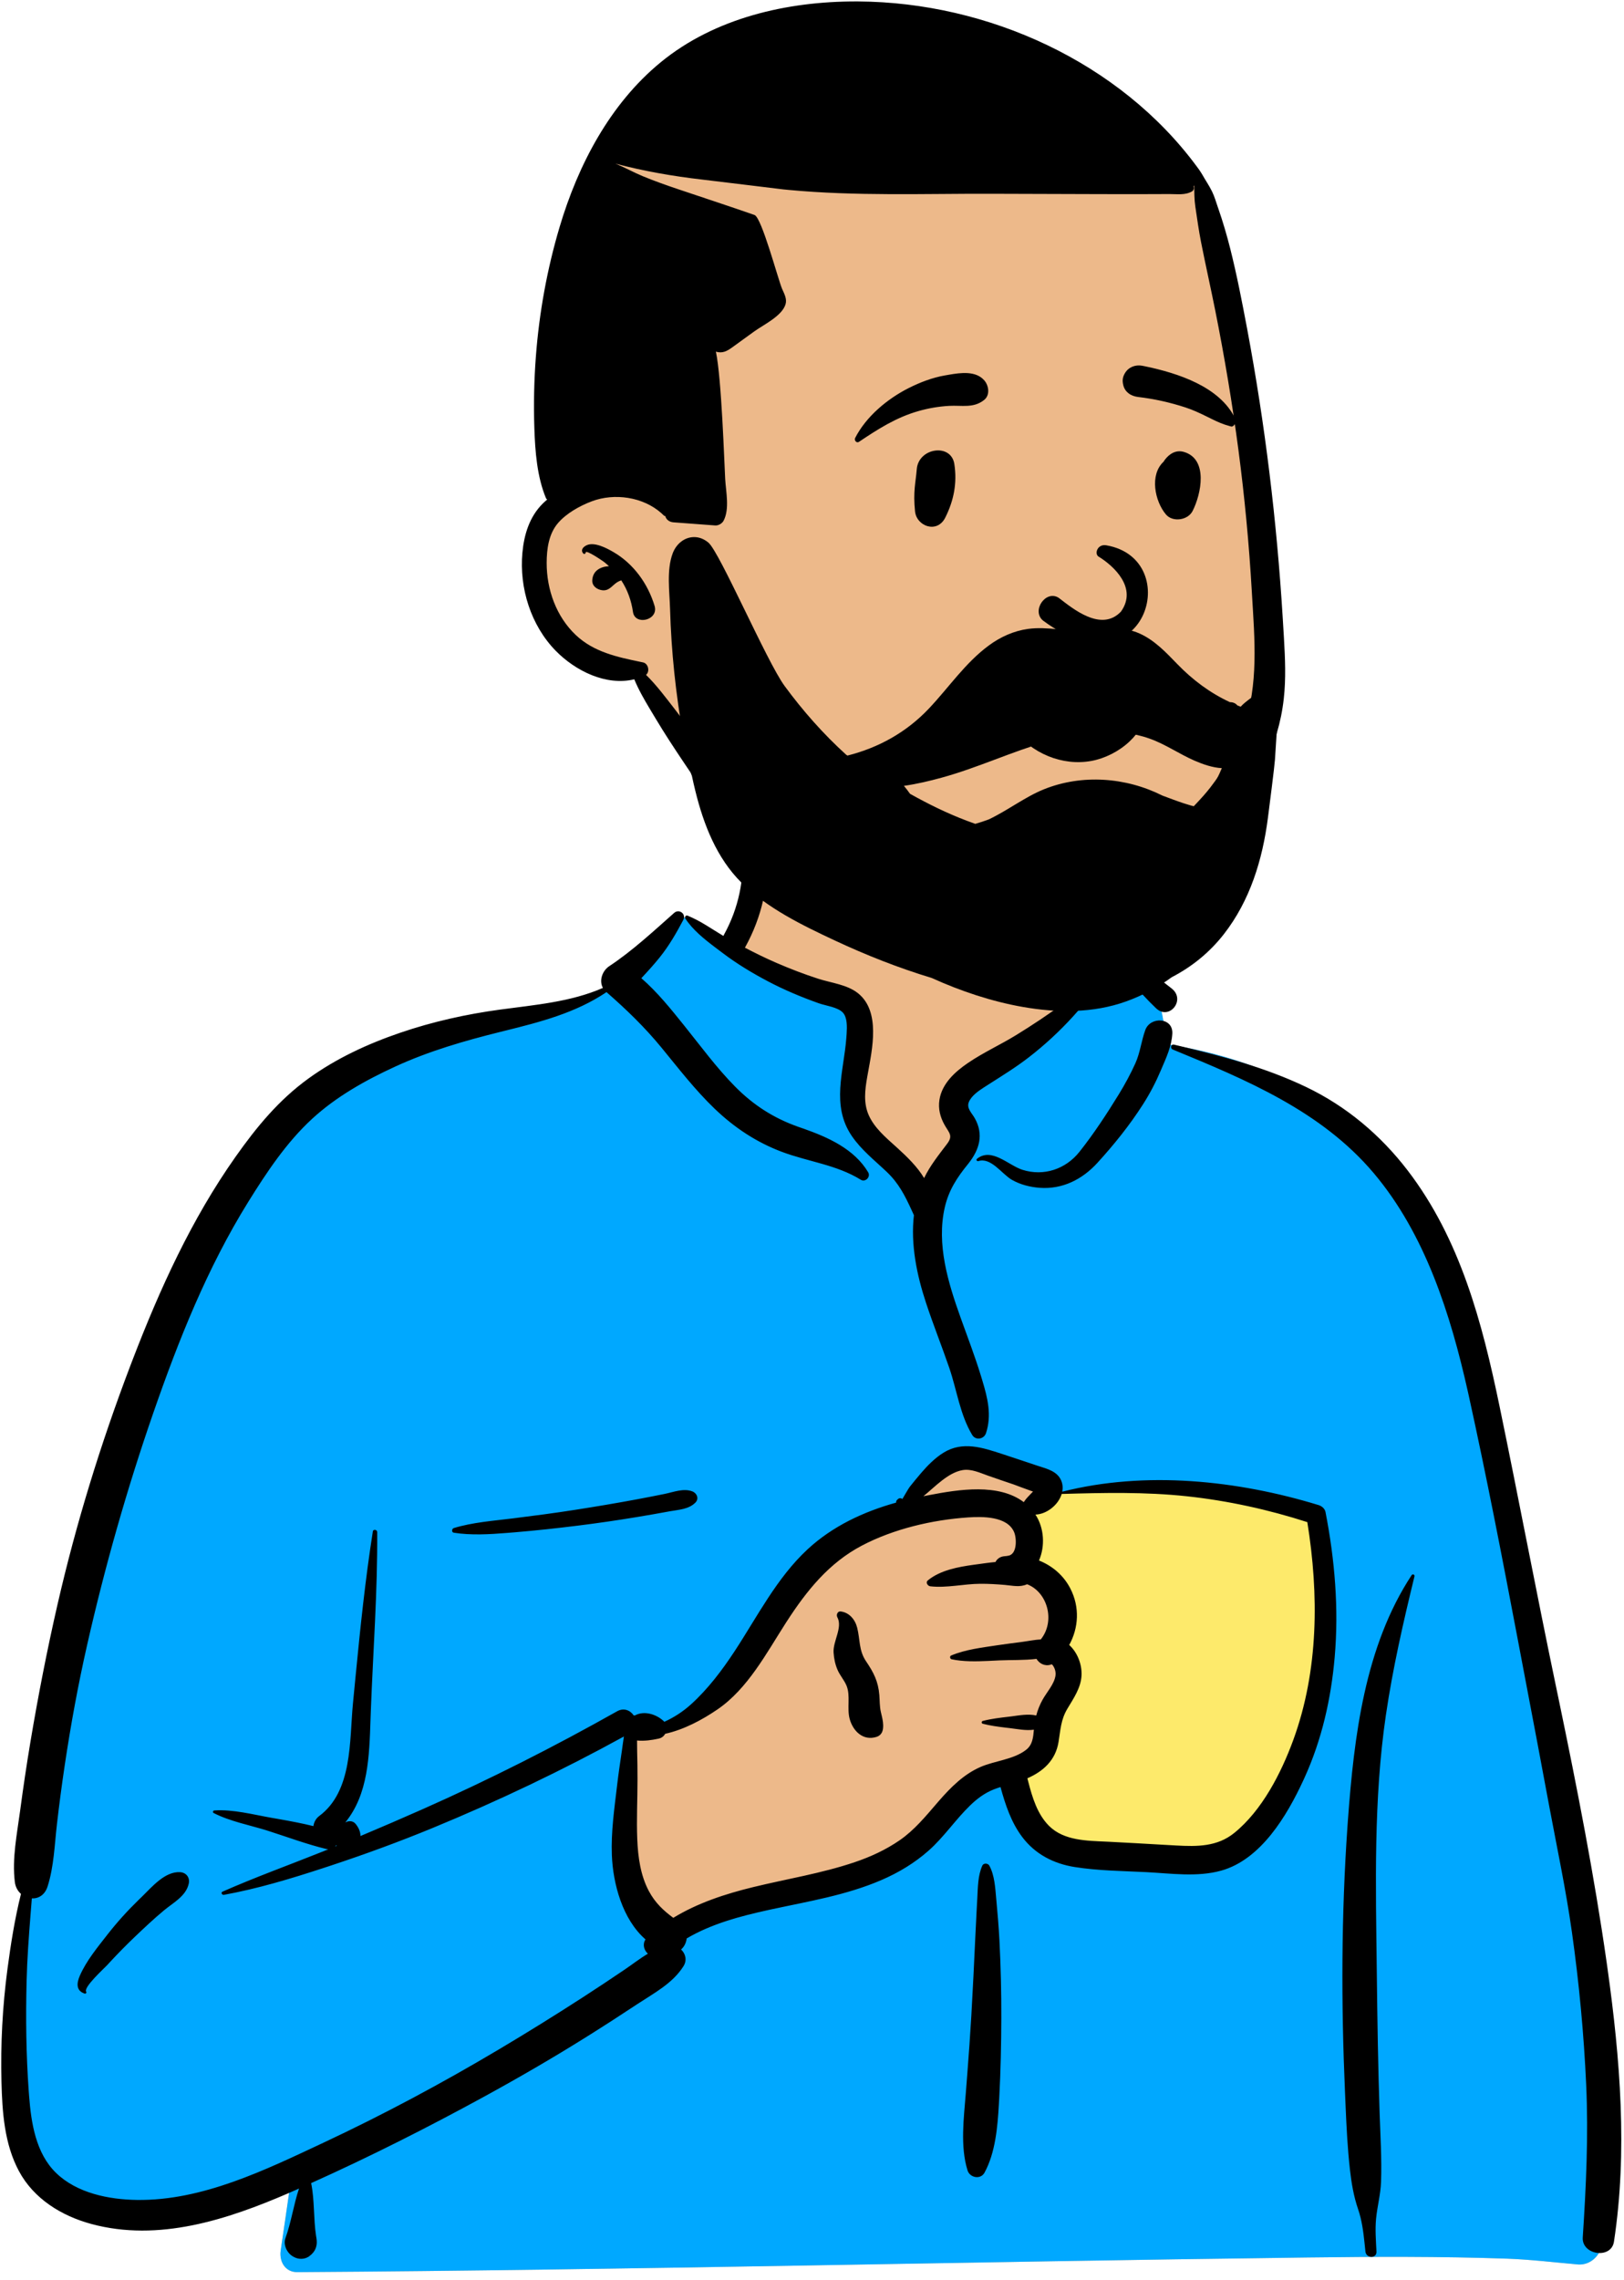 <?xml version="1.0" encoding="UTF-8"?>
<svg width="166px" height="233px" viewBox="0 0 166 233" version="1.1" xmlns="http://www.w3.org/2000/svg" xmlns:xlink="http://www.w3.org/1999/xlink">
    <!-- Generator: Sketch 60.1 (88133) - https://sketch.com -->
    <title>peep-51</title>
    <desc>Created with Sketch.</desc>
    <g id="Introduction" stroke="none" stroke-width="1" fill="none" fill-rule="evenodd">
        <g id="variations-busts" transform="translate(-1842, -485)">
            <g id="images" transform="translate(126, 110)">
                <g id="a-person/bust" transform="translate(1680, 324)">
                    <g id="body/Coffee" transform="translate(31.056, 135.053)" fill-rule="evenodd">
                        <rect id="☕️-Cup" fill="#FDEA6B" x="97.394" y="58.967" width="48.38" height="59.601"></rect>
                        <path d="M83.283,0.671 C88.498,-3.302 101.591,-5.089 107.157,-1.263 C112.655,2.578 113.254,8.79 115.816,14.504 C118.233,13.364 122.225,14.997 122.926,17.241 C123.795,18.299 123.834,21.272 124.433,22.695 C150.512,26.848 154.472,47.188 157.611,70.279 C161.763,93.712 171.19,117.093 167.098,141.205 C167.631,141.977 168.052,142.727 168.44,143.618 C169.372,145.203 168.172,147.448 166.293,147.361 C163.861,147.147 161.453,146.856 159.01,146.764 C152.237,146.529 145.458,146.557 138.682,146.643 L137.758,146.655 C103.61,147.081 69.464,147.919 35.315,148.141 C34.076,148.143 33.469,147.031 33.635,145.935 C33.968,143.727 34.277,141.519 34.6,139.31 C26.523,141.444 17.936,141.981 9.881,139.534 C9.318,138.96 11.194,139.271 11.492,139.184 C4.079,134.117 6.293,123.442 6.95,115.754 C11.033,89.409 12.472,60.26 28.247,37.779 C35.072,28.605 45.077,21.341 56.574,19.707 L56.893,19.663 C60.255,19.215 64.001,19.07 66.941,17.241 C70.246,14.601 71.655,9.723 75.133,9.677 C76.281,9.662 77.843,11.115 79.525,12.102 C79.65,9.931 80.819,8.099 81.078,6.416 L81.098,6.272 C81.368,4.31 80.999,2.545 83.283,0.671 Z M139.33,70.975 C132.001,65.882 113.069,68.441 112.635,68.726 C111.681,69.354 111.27,69.41 110.754,70.225 C110.244,70.293 109.735,70.363 109.226,70.435 C108.206,70.769 108.962,72.025 110.141,71.577 C109.432,74.636 111.519,76.811 112.349,79.836 C112.619,80.818 112.359,82.584 112.349,83.587 C112.43,84.866 113.844,86.377 113.608,87.661 C112.77,92.224 108.224,96.675 110.141,101.1 C111.411,103.599 115.23,104.873 117.769,105.723 C123.029,107.743 132.195,105.647 135.251,101.1 C136.881,98.674 138.77,92.556 139.742,90.659 L139.957,87.648 C140.489,80.165 140.961,72.109 139.33,70.975 Z" id="✋-Skin" fill="#EDB98A"></path>
                        <path d="M74.862,9.691 L76.959,10.978 L89.14,17.002 C91.502,17.664 92.683,18.456 92.683,19.38 L92.683,28.789 C92.683,30.049 94.899,32.902 99.331,37.351 L103.426,33.267 L103.334,32.732 C102.944,30.428 102.75,28.887 102.75,28.109 C102.75,27.272 106.756,24.094 114.768,18.576 L118.273,15.275 L117.899,14.138 C120.06,14.24 122.404,15.571 122.926,17.241 C123.795,18.299 123.834,21.272 124.433,22.695 C150.512,26.848 154.472,47.188 157.611,70.279 C161.763,93.712 171.19,117.093 167.098,141.205 C167.631,141.977 168.052,142.727 168.44,143.618 C169.372,145.203 168.172,147.448 166.293,147.361 C163.861,147.147 161.453,146.856 159.01,146.764 C152.237,146.529 145.458,146.557 138.682,146.643 L137.758,146.655 C103.61,147.081 69.464,147.919 35.315,148.141 C34.076,148.143 33.469,147.031 33.635,145.935 C33.968,143.727 34.277,141.519 34.6,139.31 C26.523,141.444 17.936,141.981 9.881,139.534 C9.318,138.96 11.194,139.271 11.492,139.184 C4.079,134.117 6.293,123.442 6.95,115.754 C11.033,89.409 12.472,60.26 28.247,37.779 C35.072,28.605 45.077,21.341 56.574,19.707 L56.893,19.663 L57.214,19.621 C60.492,19.204 64.095,19.012 66.941,17.241 C70.159,14.67 71.579,9.979 74.862,9.691 Z M104.05,64.918 C102.855,64.918 100.408,66.774 96.709,70.486 L96.383,70.637 C91.912,72.714 88.95,74.517 87.497,76.044 L87.445,76.099 C85.977,77.674 83.07,81.863 78.725,88.666 L72.432,92.388 L70.051,92.388 L68.355,104.69 L72.432,113.473 L81.665,110.362 L96.709,106.395 L105.342,97.634 L110.212,95.998 C109.621,97.706 109.407,99.405 110.141,101.1 C111.411,103.599 115.23,104.873 117.769,105.723 C123.029,107.743 132.195,105.647 135.251,101.1 C136.881,98.674 138.77,92.556 139.742,90.659 L140.021,86.748 C140.523,79.532 140.896,72.064 139.33,70.975 C132.001,65.882 113.069,68.441 112.635,68.726 C111.681,69.354 111.27,69.41 110.754,70.225 L110.487,70.261 L111.989,68.223 L111.457,67.938 C107.661,65.924 105.192,64.918 104.05,64.918 Z M110.141,71.577 C109.462,74.505 111.346,76.624 112.237,79.453 L109.96,75.094 L109.96,71.633 C110.019,71.619 110.08,71.6 110.141,71.577 Z" id="👕-Top" fill="#00a8ff"></path>
                        <path d="M73.856,9.236 C74.362,8.787 75.111,9.351 74.789,9.956 C74.067,11.317 73.325,12.607 72.356,13.81 C71.768,14.539 71.138,15.229 70.5,15.911 C72.138,17.329 73.542,19.088 74.869,20.738 C76.565,22.847 78.169,25.046 80.073,26.976 C81.951,28.88 84.027,30.211 86.538,31.098 L87.045,31.274 C89.567,32.16 92.263,33.356 93.685,35.745 C93.965,36.216 93.4,36.799 92.926,36.505 C90.456,34.974 87.553,34.667 84.864,33.656 C82.266,32.679 80.002,31.176 78.001,29.257 C76.004,27.342 74.327,25.163 72.578,23.03 C70.848,20.921 68.985,19.12 66.939,17.335 C63.782,19.46 60.177,20.385 56.513,21.293 L56.113,21.392 C52.443,22.301 48.794,23.356 45.351,24.939 C42.316,26.334 39.331,28 36.859,30.271 C34.234,32.68 32.192,35.757 30.322,38.767 C26.14,45.499 23.2,52.876 20.612,60.341 C17.92,68.107 15.669,76.028 13.851,84.043 C12.926,88.12 12.175,92.226 11.558,96.36 C11.261,98.352 10.997,100.347 10.766,102.347 C10.518,104.483 10.461,106.68 9.807,108.733 C9.526,109.614 8.863,109.979 8.199,109.948 L8.064,111.634 C7.886,113.882 7.719,116.131 7.663,118.394 C7.569,122.155 7.612,125.906 7.882,129.66 L7.921,130.172 C8.133,132.911 8.608,135.989 10.667,137.995 C12.8,140.073 16.079,140.726 18.954,140.763 C25.648,140.851 32.092,137.686 38.016,134.91 C44.117,132.051 50.051,128.878 55.843,125.436 C58.793,123.684 61.711,121.873 64.592,120.009 C66.005,119.094 67.409,118.163 68.802,117.218 C69.6,116.676 70.356,116.083 71.168,115.602 C70.77,115.232 70.593,114.649 70.926,114.14 C68.578,112.101 67.6,108.462 67.486,105.518 C67.394,103.141 67.743,100.771 68.019,98.417 C68.159,97.23 68.331,96.045 68.509,94.863 C68.58,94.396 68.634,93.896 68.716,93.404 C62.375,96.889 55.857,99.994 49.166,102.752 C45.736,104.165 42.262,105.436 38.741,106.601 L38.027,106.836 C34.69,107.929 31.274,108.961 27.824,109.586 C27.64,109.619 27.49,109.347 27.687,109.26 C31.048,107.776 34.527,106.524 37.939,105.158 L38.499,104.929 L38.499,104.929 C38.435,104.926 38.368,104.917 38.298,104.9 C36.297,104.417 34.312,103.672 32.349,103.045 C30.528,102.464 28.481,102.098 26.778,101.22 C26.648,101.152 26.721,100.97 26.848,100.961 C28.762,100.829 30.839,101.387 32.716,101.715 L33.421,101.838 C34.601,102.047 35.808,102.27 36.983,102.562 C37.026,102.169 37.246,101.773 37.559,101.541 C41.002,98.991 40.652,93.839 41.02,90.04 L41.293,87.219 C41.774,82.283 42.282,77.348 43.054,72.448 C43.095,72.187 43.499,72.262 43.501,72.509 C43.541,78.582 43.083,84.627 42.853,90.691 L42.817,91.685 C42.69,95.427 42.591,99.312 40.235,102.191 C40.565,101.998 41.01,101.998 41.277,102.316 C41.605,102.706 41.794,103.145 41.788,103.575 C43.917,102.682 46.036,101.766 48.145,100.831 C54.925,97.826 61.563,94.464 68.026,90.825 C68.721,90.433 69.382,90.741 69.726,91.257 L69.776,91.25 C69.784,91.249 69.792,91.248 69.801,91.248 L69.85,91.246 C69.852,91.246 69.854,91.246 69.856,91.246 C70.765,90.746 72.005,91.102 72.785,91.832 C72.808,91.854 72.828,91.877 72.849,91.9 C73.837,91.457 74.76,90.857 75.597,90.098 C77.311,88.544 78.763,86.623 80.028,84.696 C82.359,81.148 84.338,77.202 87.486,74.28 C90.044,71.907 93.215,70.43 96.542,69.502 C96.528,69.405 96.565,69.301 96.632,69.232 C96.803,69.057 96.925,68.996 97.146,69.103 C97.164,69.111 97.174,69.123 97.181,69.136 L97.506,68.581 C97.683,68.28 97.865,67.977 97.928,67.897 C98.306,67.421 98.695,66.949 99.089,66.487 C99.758,65.704 100.521,64.932 101.404,64.389 C103.337,63.201 105.369,63.874 107.356,64.523 C108.557,64.915 109.754,65.32 110.953,65.719 L111.076,65.759 C111.97,66.047 113.016,66.298 113.416,67.245 C113.574,67.62 113.599,68.009 113.525,68.387 C122.015,66.227 131.444,67.219 139.728,69.755 C140.046,69.852 140.364,70.113 140.431,70.457 C141.38,75.327 141.803,80.321 141.373,85.274 C141.003,89.549 140.056,93.738 138.271,97.652 L138.17,97.873 C136.493,101.501 133.835,105.972 129.776,107.109 C127.325,107.796 124.614,107.391 122.115,107.265 C119.685,107.143 117.202,107.125 114.796,106.743 C112.653,106.403 110.775,105.441 109.45,103.698 C108.308,102.194 107.706,100.377 107.213,98.569 C106.988,98.64 106.764,98.717 106.543,98.803 C105.612,99.167 104.823,99.754 104.11,100.445 C102.604,101.904 101.435,103.676 99.86,105.069 C98.433,106.329 96.808,107.309 95.064,108.063 C91.451,109.625 87.575,110.249 83.753,111.077 L83.487,111.135 C80.61,111.766 77.673,112.542 75.134,114.04 C75.084,114.481 74.883,114.896 74.561,115.168 C75.009,115.589 75.199,116.255 74.805,116.88 C73.706,118.626 71.812,119.619 70.112,120.735 L70.002,120.808 C68.329,121.917 66.642,123.004 64.941,124.069 C61.484,126.235 57.954,128.281 54.375,130.238 C48.618,133.384 42.737,136.352 36.749,139.044 C37.109,140.813 36.978,142.637 37.248,144.417 L37.289,144.671 C37.404,145.332 37.249,145.885 36.794,146.316 L36.745,146.361 L36.746,146.355 L36.704,146.394 L36.689,146.406 L36.694,146.402 C36.642,146.45 36.588,146.495 36.532,146.533 L36.462,146.578 L36.462,146.578 C36.024,146.845 35.46,146.842 35.011,146.606 L34.96,146.578 L34.874,146.529 C34.281,146.188 33.872,145.343 34.118,144.671 C34.722,143.021 34.951,141.26 35.509,139.598 L35.066,139.796 L35.066,139.796 L34.482,140.051 C28.17,142.782 21.159,145.081 14.281,143.22 C11.242,142.397 8.402,140.656 6.881,137.82 C5.385,135.029 5.174,131.788 5.094,128.683 C4.996,124.851 5.202,120.961 5.707,117.162 C6.046,114.612 6.456,112.013 7.088,109.489 C6.763,109.202 6.524,108.79 6.461,108.28 C6.162,105.87 6.685,103.364 7.004,100.966 C7.317,98.624 7.662,96.288 8.053,93.958 C8.841,89.254 9.757,84.559 10.823,79.91 C12.721,71.635 15.226,63.508 18.243,55.575 L18.507,54.884 C21.295,47.632 24.523,40.536 29.018,34.166 C31.168,31.118 33.441,28.355 36.479,26.159 C39.325,24.101 42.535,22.619 45.848,21.487 C49.165,20.354 52.574,19.594 56.043,19.122 C59.567,18.642 63.286,18.348 66.572,16.902 C66.156,16.157 66.513,15.15 67.213,14.688 C69.568,13.131 71.745,11.107 73.856,9.236 Z M149.237,76.915 C149.336,76.765 149.57,76.859 149.527,77.037 C148.382,81.731 147.307,86.434 146.605,91.217 C145.337,99.851 145.57,108.597 145.674,117.295 L145.679,117.745 C145.732,122.429 145.806,127.115 145.961,131.798 C146.039,134.164 146.194,136.554 146.11,138.922 C146.064,140.207 145.722,141.422 145.601,142.691 C145.494,143.801 145.589,144.928 145.642,146.039 C145.678,146.778 144.587,146.746 144.513,146.039 L144.418,145.124 C144.295,143.966 144.143,142.815 143.764,141.707 C143.308,140.374 143.089,139.065 142.93,137.665 C142.688,135.521 142.58,133.355 142.487,131.195 L142.423,129.701 C142.032,120.675 142.046,111.608 142.678,102.591 L142.724,101.948 C143.351,93.425 144.437,84.217 149.237,76.915 Z M124.824,23.201 C124.525,23.078 124.63,22.625 124.961,22.704 L125.564,22.848 C129.978,23.905 134.312,25.051 138.433,27.02 C142.555,28.989 146.046,31.929 148.82,35.544 C154.211,42.572 156.452,51.113 158.22,59.645 C160.186,69.127 161.976,78.643 163.958,88.121 L164.326,89.887 C166.161,98.715 167.893,107.548 169.17,116.48 L169.261,117.128 C170.548,126.314 171.323,135.818 169.918,145.027 C169.64,146.849 166.61,146.395 166.728,144.595 C167.07,139.391 167.315,134.214 167.079,128.999 C166.841,123.782 166.352,118.588 165.623,113.417 C165.01,109.065 164.095,104.768 163.286,100.45 L163.159,99.769 C162.481,96.097 161.782,92.428 161.085,88.76 L160.043,83.267 C158.482,75.043 156.89,66.812 155.091,58.639 L154.984,58.158 C153.224,50.295 150.628,42.059 145.348,35.815 C139.989,29.479 132.318,26.288 124.824,23.201 Z M105.352,106.599 C105.481,106.312 105.932,106.343 106.071,106.599 C106.614,107.601 106.674,108.881 106.777,110.012 L106.788,110.129 C106.918,111.509 107.034,112.895 107.105,114.28 C107.239,116.909 107.303,119.535 107.295,122.167 C107.286,124.865 107.232,127.559 107.087,130.253 L107.047,130.975 C106.914,133.315 106.692,135.926 105.58,137.973 C105.176,138.717 104.077,138.498 103.843,137.746 C103.076,135.282 103.469,132.361 103.666,129.838 L103.819,127.87 C103.97,125.901 104.114,123.931 104.229,121.96 C104.385,119.263 104.515,116.563 104.639,113.865 C104.68,112.989 104.723,112.112 104.77,111.235 L104.841,109.921 C104.901,108.822 104.896,107.615 105.352,106.599 Z M19.124,110.09 L19.464,109.762 C20.506,108.742 21.823,107.171 23.363,107.268 C23.978,107.307 24.369,107.817 24.242,108.422 C23.97,109.714 22.652,110.385 21.703,111.174 C20.663,112.039 19.684,112.962 18.706,113.895 C17.839,114.722 17.004,115.573 16.19,116.45 L15.886,116.78 C15.594,117.098 13.516,118.979 13.74,119.467 L13.753,119.489 C13.815,119.582 13.711,119.711 13.607,119.678 C12.71,119.394 12.766,118.625 13.105,117.845 C13.757,116.347 14.899,114.961 15.896,113.682 C16.89,112.406 17.966,111.217 19.124,110.09 L19.124,110.09 Z M108.605,72.522 C107.911,70.881 105.354,70.916 103.903,71.014 C100.248,71.261 96.293,72.186 93.041,73.895 C89.67,75.667 87.398,78.506 85.366,81.645 L85.271,81.792 C83.291,84.872 81.383,88.518 78.282,90.636 C76.702,91.715 74.858,92.7 72.941,93.127 C72.809,93.358 72.596,93.541 72.317,93.608 L72.187,93.638 C71.641,93.758 70.793,93.892 70.06,93.812 C70.065,94.17 70.061,94.526 70.07,94.866 C70.096,95.839 70.107,96.816 70.107,97.79 C70.108,99.831 69.998,101.875 70.083,103.916 C70.158,105.72 70.413,107.606 71.279,109.219 C71.915,110.403 72.753,111.186 73.765,111.934 C76.255,110.416 79.071,109.491 81.929,108.795 C85.385,107.953 88.923,107.392 92.3,106.251 C93.926,105.702 95.489,104.983 96.905,104.007 C98.407,102.97 99.555,101.567 100.736,100.196 L100.921,99.982 C102.126,98.6 103.441,97.276 105.144,96.527 C106.611,95.881 108.545,95.766 109.827,94.767 C110.498,94.244 110.554,93.485 110.624,92.708 C109.803,92.826 108.933,92.637 108.115,92.541 L107.691,92.492 C106.917,92.399 106.16,92.298 105.398,92.101 C105.257,92.065 105.257,91.851 105.398,91.815 C106.299,91.582 107.191,91.483 108.115,91.375 L108.332,91.348 C109.167,91.238 110.045,91.073 110.865,91.257 C111.012,90.697 111.224,90.163 111.522,89.627 C111.94,88.876 112.731,88.023 112.838,87.145 C112.87,86.883 112.809,86.574 112.685,86.342 L112.643,86.263 C112.591,86.169 112.529,86.076 112.439,86.017 C112.429,86.029 112.408,86.042 112.362,86.057 C111.732,86.255 111.182,85.947 110.89,85.471 C109.65,85.624 108.297,85.573 107.135,85.624 L105.96,85.681 C104.704,85.738 103.391,85.764 102.211,85.51 C102.046,85.475 101.996,85.2 102.161,85.13 C103.612,84.509 105.372,84.311 106.925,84.073 C107.793,83.939 108.666,83.838 109.536,83.72 C110.116,83.642 110.731,83.513 111.331,83.482 C112.836,81.608 112.025,78.652 109.93,77.845 C109.168,78.18 108.482,77.985 107.648,77.913 C106.816,77.842 105.982,77.793 105.147,77.797 C103.473,77.804 101.699,78.245 100.041,78.055 C99.772,78.024 99.521,77.665 99.789,77.446 C101.058,76.411 102.877,76.073 104.487,75.852 L104.821,75.807 C105.361,75.737 106.018,75.633 106.699,75.572 C106.853,75.271 107.129,75.044 107.544,74.988 C107.668,74.971 107.792,74.961 107.916,74.95 L107.914,74.938 L107.914,74.938 C108.926,74.889 108.882,73.179 108.605,72.522 Z M39.294,104.526 C39.276,104.554 39.257,104.58 39.236,104.605 L39.204,104.642 L39.37,104.575 L39.294,104.526 L39.294,104.526 Z M126.271,68.855 C122.01,68.397 117.743,68.494 113.469,68.617 C113.127,69.736 111.937,70.689 110.784,70.725 C111.687,72.1 111.78,73.96 111.147,75.418 C112.491,75.954 113.649,76.915 114.353,78.285 C115.328,80.183 115.2,82.296 114.236,84.051 C115.059,84.796 115.544,86.005 115.495,87.145 C115.441,88.416 114.684,89.502 114.054,90.555 C113.374,91.693 113.352,92.695 113.143,93.97 C112.837,95.836 111.579,96.968 109.96,97.674 L110.047,98.013 C110.464,99.638 110.983,101.352 112.176,102.541 C113.71,104.069 116.09,104.055 118.117,104.152 L118.215,104.156 C120.071,104.249 121.926,104.358 123.782,104.463 L125.173,104.541 C127.31,104.659 129.361,104.673 131.105,103.26 C133.952,100.954 135.904,97.137 137.14,93.758 C139.733,86.666 139.764,78.883 138.574,71.497 C134.582,70.21 130.44,69.304 126.271,68.855 Z M90.833,80.622 L90.865,80.624 C91.742,80.724 92.345,81.435 92.56,82.278 C92.871,83.503 92.718,84.611 93.469,85.717 C94.24,86.855 94.715,87.766 94.827,89.171 C94.873,89.749 94.852,90.326 94.981,90.892 L95.074,91.289 C95.173,91.711 95.254,92.119 95.205,92.573 C95.16,92.987 94.958,93.309 94.543,93.442 C93.19,93.875 92.146,92.878 91.796,91.616 C91.495,90.527 91.898,89.229 91.472,88.206 C91.236,87.639 90.8,87.165 90.555,86.594 C90.311,86.028 90.189,85.437 90.15,84.822 C90.075,83.659 91.104,82.261 90.53,81.207 C90.408,80.982 90.546,80.615 90.833,80.622 Z M72.865,68.617 C73.781,68.431 74.82,68.004 75.723,68.359 C76.188,68.542 76.417,69.108 76.025,69.502 C75.343,70.185 74.354,70.223 73.436,70.384 L73.355,70.399 C72.27,70.599 71.184,70.79 70.095,70.97 C68.048,71.31 65.996,71.609 63.936,71.864 C61.821,72.126 59.7,72.359 57.576,72.535 L56.754,72.602 C54.959,72.746 53.092,72.854 51.332,72.579 C51.076,72.539 51.117,72.167 51.332,72.101 C53.261,71.517 55.376,71.361 57.37,71.114 C59.49,70.85 61.606,70.573 63.717,70.243 C65.824,69.914 67.929,69.56 70.026,69.17 C70.974,68.993 71.92,68.809 72.865,68.617 Z M105.918,66.742 C105.114,66.458 104.23,66.036 103.359,66.177 C101.857,66.421 100.52,67.885 99.331,68.849 L99.928,68.733 C102.983,68.145 107.028,67.513 109.592,69.456 C109.599,69.444 109.604,69.433 109.611,69.422 C109.818,69.107 110.058,68.862 110.32,68.593 C110.345,68.569 110.369,68.545 110.393,68.52 L110.534,68.37 L110.211,68.258 C109.519,68.013 108.7,67.697 108.57,67.651 L108.561,67.648 C107.679,67.349 106.796,67.054 105.918,66.742 Z M80.819,2.688 C80.694,1.07 83.21,1.083 83.335,2.688 C83.607,6.19 82.819,9.659 81.123,12.729 C81.111,12.751 81.097,12.771 81.084,12.792 C82.144,13.344 83.217,13.874 84.313,14.347 C85.716,14.953 87.145,15.505 88.6,15.973 C89.915,16.396 91.537,16.563 92.643,17.445 C94.975,19.303 94.099,23.159 93.65,25.659 L93.58,26.053 C93.357,27.34 93.195,28.659 93.737,29.894 C94.316,31.212 95.487,32.191 96.531,33.134 L96.742,33.325 C97.667,34.169 98.724,35.193 99.403,36.336 C100.022,35.055 100.867,34.008 101.76,32.829 C102.397,31.988 101.943,31.711 101.486,30.889 C101.045,30.098 100.83,29.255 100.968,28.353 C101.222,26.686 102.553,25.483 103.878,24.578 C105.443,23.511 107.19,22.72 108.807,21.727 C112.131,19.686 115.369,17.354 118.285,14.763 C118.366,14.691 118.505,14.785 118.441,14.883 C116.137,18.388 113.435,21.418 110.115,23.989 C108.769,25.032 107.355,25.896 105.931,26.806 L105.522,27.068 C104.95,27.439 104.237,27.934 103.979,28.564 C103.719,29.199 104.273,29.678 104.572,30.203 C105.52,31.872 105.062,33.428 103.938,34.843 L103.886,34.909 C102.769,36.285 101.923,37.566 101.518,39.325 C100.649,43.103 101.86,47.038 103.128,50.585 L103.178,50.725 C103.864,52.637 104.593,54.535 105.189,56.477 L105.353,57.015 C105.893,58.802 106.335,60.565 105.73,62.402 C105.524,63.027 104.672,63.175 104.318,62.587 C103.069,60.512 102.758,58.016 101.976,55.736 C101.213,53.513 100.337,51.331 99.601,49.099 C98.652,46.226 98.017,43.133 98.362,40.119 C98.352,40.102 98.34,40.085 98.332,40.067 L98.09,39.538 C97.432,38.107 96.796,36.858 95.599,35.717 C94.35,34.528 92.994,33.475 92.011,32.034 C89.876,28.906 91.197,25.426 91.454,22.006 L91.484,21.586 C91.531,20.876 91.556,19.911 91.093,19.42 C90.571,18.866 89.348,18.725 88.656,18.48 C86.867,17.847 85.104,17.109 83.426,16.223 C81.828,15.38 80.28,14.448 78.838,13.357 L78.108,12.807 C76.955,11.937 75.76,10.987 74.988,9.803 C74.899,9.666 75.05,9.446 75.211,9.512 C76.501,10.035 77.679,10.868 78.886,11.592 C78.905,11.548 78.926,11.504 78.951,11.459 C80.444,8.756 81.058,5.762 80.819,2.688 Z M122.013,21.205 C122.527,19.796 124.868,19.904 124.775,21.579 C124.704,22.866 124.157,24.027 123.658,25.195 L123.605,25.32 C123.089,26.538 122.494,27.68 121.782,28.796 C120.42,30.928 118.826,32.908 117.123,34.775 C115.579,36.469 113.553,37.504 111.217,37.332 C110.234,37.259 109.24,37.009 108.378,36.517 C107.354,35.933 106.242,34.179 104.936,34.604 C104.809,34.645 104.691,34.46 104.801,34.372 C106.309,33.157 108.021,35.041 109.465,35.495 C111.641,36.179 113.873,35.423 115.274,33.663 C116.736,31.826 118.082,29.769 119.311,27.768 C119.935,26.753 120.504,25.698 120.996,24.612 C121.492,23.515 121.605,22.323 122.013,21.205 Z M118.506,12.531 C118.442,12.336 118.684,12.151 118.855,12.262 C119.846,12.908 120.705,13.76 121.619,14.508 C122.633,15.337 123.655,16.15 124.692,16.95 C126.205,18.116 124.451,20.263 123.119,18.989 C121.297,17.246 119.302,14.967 118.506,12.531 Z M113.064,5.708 C113.467,4.155 115.848,4.796 115.501,6.331 L115.49,6.378 C114.833,8.913 115.769,11.494 117.767,13.138 L117.841,13.198 C119.105,14.21 117.314,15.979 116.062,14.977 C113.329,12.789 112.193,9.073 113.064,5.708 Z" id="🖍-Ink" fill="#000000"></path>
                    </g>
                    <g id="head/Short-1" transform="translate(78.592, 38.043)" fill-rule="evenodd">
                        <path d="M51.028,15.906 C62.998,15.906 75.38,25.208 79.768,31.144 C84.841,38.008 88.844,70.956 86.966,82.137 C85.089,93.317 75.762,105.503 59.571,105.503 C43.38,105.503 33.527,103.503 33.132,100.599 C32.869,98.664 29.309,92.308 22.453,81.532 C15.441,79.554 11.921,76.204 11.894,71.482 C11.867,66.759 13.745,63.538 17.53,61.82 C16.181,43.182 17.205,31.436 20.604,26.584 C25.702,19.305 39.057,15.906 51.028,15.906 Z" id="✋-Skin" fill="#EDB98A"></path>
                        <path d="M44.933,13.104 L45.146,13.105 C58.391,13.191 71.862,19.3 79.741,29.974 L79.979,30.299 C79.991,30.315 80.227,30.667 80.283,30.768 C80.609,31.355 80.994,31.905 81.289,32.503 C81.539,33.01 81.704,33.576 81.887,34.117 L81.943,34.278 C82.413,35.626 82.809,36.987 83.16,38.372 C83.838,41.066 84.367,43.803 84.882,46.534 C86.72,56.312 87.923,66.23 88.528,76.16 L88.648,78.157 C88.77,80.228 88.862,82.308 88.63,84.372 C88.362,86.775 87.673,89.03 86.63,91.207 C85.668,93.215 84.428,95.075 83.01,96.785 C82.251,97.7 81.446,98.59 80.455,99.259 C79.666,99.792 78.745,100.143 77.857,100.481 C76.413,101.927 74.56,103.02 72.749,103.892 C69.764,105.327 66.528,106.12 63.254,106.517 C59.906,106.921 56.524,106.824 53.204,106.247 C50.031,105.697 46.63,104.292 44.676,101.614 C44.507,101.384 44.821,101.166 45.028,101.261 C50.699,103.892 57.072,104.579 63.254,103.749 C66.138,103.362 68.975,102.563 71.609,101.322 C73.831,100.276 75.705,98.755 77.699,97.376 C78.087,96.859 78.479,96.349 78.926,95.876 L79.624,95.143 C80.145,94.592 80.657,94.033 81.123,93.431 C82.561,91.573 83.752,89.466 84.538,87.249 C86.068,82.933 85.654,78.248 85.384,73.751 L85.361,73.354 C85.082,68.544 84.629,63.751 84.001,58.974 C83.372,54.191 82.573,49.427 81.629,44.697 C81.163,42.366 80.64,40.05 80.179,37.719 C79.94,36.516 79.774,35.297 79.592,34.081 C79.483,33.342 79.485,32.629 79.483,31.907 C79.462,31.94 79.436,31.972 79.411,32.004 C79.487,32.183 79.434,32.414 79.249,32.519 C78.547,32.921 77.737,32.786 76.947,32.788 C76.107,32.792 75.268,32.794 74.429,32.796 C73.555,32.799 72.682,32.799 71.808,32.798 L69.186,32.792 L58.7,32.76 C51.832,32.74 44.849,33.013 38.003,32.364 L37.481,32.313 C36.943,32.251 30.872,31.506 29.231,31.314 L29.181,31.308 C26.181,30.962 23.223,30.448 20.307,29.679 C21.26,30.061 22.177,30.577 23.121,30.968 C24.34,31.471 25.59,31.911 26.841,32.331 C29.406,33.196 31.976,34.035 34.531,34.927 C35.264,35.182 36.928,41.473 37.348,42.469 L37.36,42.497 C37.573,42.977 37.867,43.503 37.704,44.049 C37.346,45.253 35.446,46.145 34.504,46.826 L33.535,47.527 L33.535,47.527 L32.268,48.446 C31.749,48.819 31.269,49.104 30.589,48.891 C30.587,48.889 30.585,48.889 30.583,48.889 C31.165,51.596 31.447,60.352 31.533,61.889 C31.609,63.227 32.001,64.941 31.377,66.16 C31.23,66.45 30.846,66.678 30.519,66.655 C29.094,66.547 27.669,66.441 26.244,66.335 C25.862,66.306 25.514,66.088 25.409,65.699 L25.405,65.678 L25.405,65.678 C25.359,65.691 25.306,65.682 25.262,65.636 C25.184,65.558 25.103,65.482 25.021,65.408 C23.145,63.73 20.21,63.315 17.895,64.188 C16.681,64.645 15.3,65.414 14.444,66.412 C13.493,67.519 13.289,69.066 13.287,70.48 C13.282,73.206 14.265,75.967 16.27,77.858 C18.112,79.595 20.489,80.1 22.88,80.597 L23.136,80.65 C23.682,80.764 23.855,81.58 23.444,81.923 C24.538,82.996 25.483,84.277 26.404,85.458 C27.627,87.026 28.797,88.655 29.936,90.288 L30.485,91.078 C32.443,93.88 35.277,97.738 34.044,101.24 C33.88,101.711 33.193,101.88 32.925,101.386 C32.046,99.758 31.554,97.966 30.72,96.32 C29.9,94.705 28.879,93.209 27.867,91.712 L27.283,90.845 C26.311,89.397 25.348,87.933 24.456,86.441 L23.835,85.408 C23.251,84.433 22.673,83.425 22.242,82.377 C19.365,83.072 16.236,81.525 14.214,79.465 C11.672,76.869 10.477,73.046 10.805,69.451 C10.978,67.57 11.533,65.75 12.907,64.397 C13.046,64.262 13.192,64.133 13.342,64.004 C13.289,63.977 13.245,63.935 13.223,63.884 C12.302,61.69 12.106,59.076 12.028,56.713 C11.946,54.269 11.999,51.82 12.184,49.381 C12.524,44.909 13.329,40.46 14.607,36.161 C16.497,29.808 19.746,23.588 24.937,19.325 C30.472,14.778 37.887,13.092 44.933,13.104 Z M17.381,68.673 C18.163,68.317 19.382,68.951 20.078,69.354 L20.124,69.381 C22.179,70.579 23.642,72.621 24.319,74.882 C24.753,76.341 22.314,76.922 22.108,75.493 C21.939,74.329 21.551,73.238 20.912,72.264 C20.76,72.315 20.613,72.38 20.48,72.465 C19.972,72.794 19.677,73.361 18.971,73.276 C18.448,73.215 17.912,72.851 17.948,72.251 C18.005,71.26 18.802,70.865 19.656,70.814 C19.534,70.705 19.411,70.596 19.285,70.492 L19.147,70.381 C18.991,70.268 17.32,69.113 17.272,69.41 L17.271,69.428 C17.273,69.546 17.115,69.614 17.035,69.525 C16.713,69.178 17.012,68.842 17.381,68.673 Z" id="🖍-Ink" fill="#000000"></path>
                    </g>
                    <g id="face/Smile" transform="translate(112.183, 77.354)" fill="#000000" fill-rule="evenodd">
                        <path d="M30.969,50.92 C29.549,50.34 28.282,49.373 27.355,48.138 C27.033,47.709 26.95,47.256 27.017,46.841 C27.093,46.375 27.369,45.952 27.745,45.669 C28.122,45.384 28.594,45.244 29.05,45.316 C29.447,45.378 29.841,45.595 30.154,46.045 L30.219,46.135 C30.77,46.881 31.487,47.492 32.305,47.886 C33.093,48.266 33.975,48.444 34.887,48.341 C36.624,48.144 37.822,47.204 39.095,45.928 C39.253,45.767 39.41,45.6 39.569,45.432 C39.669,45.278 39.808,45.18 39.963,45.128 C40.134,45.071 40.328,45.074 40.506,45.136 C40.677,45.196 40.83,45.309 40.933,45.46 C41.03,45.604 41.085,45.781 41.068,45.984 C40.951,47.307 40.26,48.488 39.278,49.415 C38.187,50.444 36.741,51.157 35.38,51.407 C33.881,51.682 32.353,51.485 30.969,50.92 L30.969,50.92 Z M36.088,30.512 C37.683,31.482 40.114,33.744 38.397,36.149 C36.377,38.27 33.469,35.838 32.035,34.739 C30.706,33.887 29.213,36.078 30.446,37.074 C40.803,44.745 45.006,30.766 36.894,29.371 C36.001,29.218 35.67,30.212 36.088,30.512 Z M17.527,21.589 C17.704,19.4 21.036,18.903 21.367,21.069 C21.664,23.009 21.315,24.791 20.441,26.538 C19.607,28.207 17.509,27.428 17.35,25.909 C17.137,23.872 17.418,22.95 17.527,21.589 Z M42.893,20.62 C43.358,20.011 44.028,19.595 44.832,19.83 C47.343,20.564 46.603,24.13 45.721,25.866 C45.242,26.809 43.693,27.048 42.993,26.218 C41.852,24.864 41.306,22.161 42.756,20.828 C42.796,20.759 42.839,20.69 42.893,20.62 Z M20.406,12.011 L20.803,11.942 C22.03,11.729 23.555,11.525 24.423,12.512 C24.884,13.036 25.042,14.008 24.423,14.509 C23.335,15.39 22.131,15.049 20.827,15.123 C19.752,15.185 18.719,15.363 17.683,15.659 C15.412,16.309 13.561,17.494 11.621,18.796 C11.366,18.967 11.107,18.641 11.228,18.403 C12.348,16.209 14.518,14.406 16.692,13.307 C17.853,12.721 19.122,12.234 20.406,12.011 Z M40.604,11.028 L40.908,11.09 C44.211,11.781 48.504,13.161 50.068,16.407 C50.128,16.866 50.065,16.965 50.013,17.029 L49.996,17.05 C49.954,17.105 49.92,17.181 49.722,17.243 C49.666,17.23 49.611,17.216 49.554,17.202 C48.837,17.014 48.27,16.755 47.721,16.486 L47.125,16.192 C46.434,15.853 45.737,15.527 44.998,15.286 C43.422,14.771 41.8,14.409 40.153,14.215 C39.797,14.173 39.453,14.053 39.182,13.846 C38.924,13.65 38.728,13.379 38.638,13.018 C38.522,12.551 38.555,12.198 38.806,11.777 C38.994,11.46 39.263,11.241 39.573,11.115 C39.888,10.987 40.247,10.957 40.604,11.028 Z" id="🖍-Ink"></path>
                    </g>
                    <g id="facial-hair/Full-2" transform="translate(104.577, 109.479)" fill="#000000" fill-rule="evenodd">
                        <path d="M52.422,23.613 C51.685,23.371 50.961,23.091 50.233,22.82 C46.513,20.95 42.019,20.611 38.117,22.186 C36.203,22.958 34.417,24.347 32.495,25.257 C32.039,25.427 31.579,25.582 31.114,25.712 C30.829,25.612 30.543,25.506 30.26,25.401 C28.222,24.632 26.305,23.684 24.444,22.642 C24.245,22.362 24.039,22.09 23.818,21.829 C25.165,21.638 26.483,21.32 27.676,20.992 C31.34,19.988 34.792,18.352 38.443,17.304 C41.842,16.325 45.531,15.791 48.945,17.006 C50.565,17.583 51.991,18.593 53.567,19.274 C54.383,19.625 55.361,19.969 56.314,20.02 C55.699,21.493 54.921,22.869 53.859,24.014 C53.373,23.911 52.891,23.765 52.422,23.613 Z M60.349,12.075 C60.023,12.346 58.677,13.221 58.24,13.743 C58.127,13.7 58.015,13.656 57.904,13.61 C57.711,13.375 57.429,13.271 57.14,13.277 C55.127,12.341 53.335,11.017 51.736,9.357 C50.599,8.18 49.435,6.948 47.916,6.265 C46.126,5.458 44.367,5.83 42.486,5.952 C40.486,6.086 38.51,5.517 36.512,5.79 C35.05,5.99 33.681,6.61 32.498,7.483 C30.083,9.264 28.418,11.767 26.377,13.924 C24.062,16.372 21.214,17.936 18.047,18.735 C18.009,18.709 17.969,18.684 17.929,18.661 C15.594,16.547 13.486,14.161 11.62,11.619 C9.799,9.135 4.997,-2.043 3.837,-3.024 C3.355,-3.432 2.827,-3.607 2.322,-3.592 C1.407,-3.571 0.562,-2.935 0.184,-1.933 C-0.458,-0.23 -0.137,1.973 -0.086,3.754 C-0.023,5.935 0.121,8.114 0.349,10.285 C0.575,12.43 0.875,14.569 1.249,16.693 C1.437,17.767 1.646,18.838 1.876,19.906 C1.948,20.242 2.039,20.542 2.149,20.821 C2.261,21.347 2.381,21.871 2.51,22.391 C3.351,25.796 4.678,29.205 7.211,31.718 C9.848,34.337 13.431,36.076 16.758,37.632 C19.927,39.113 23.248,40.43 26.656,41.461 C29.616,42.803 32.785,43.864 35.967,44.422 C39.469,45.037 43.152,45.075 46.534,43.858 C48.197,43.26 49.769,42.425 51.195,41.385 C53.217,40.335 55.036,38.891 56.525,36.981 C59.193,33.557 60.466,29.401 61.023,25.116 C61.166,24.02 61.702,19.817 61.744,19.162 C61.88,17.049 62.016,14.936 62.153,12.822 C62.217,11.825 60.993,11.54 60.349,12.075 Z" id="🖍-Ink"></path>
                    </g>
                    <g id="mask/*no-mask" transform="translate(83.451, 97.432)"></g>
                    <g id="accessories/*-None" transform="translate(88.521, 88.978)"></g>
                </g>
            </g>
        </g>
    </g>
</svg>
